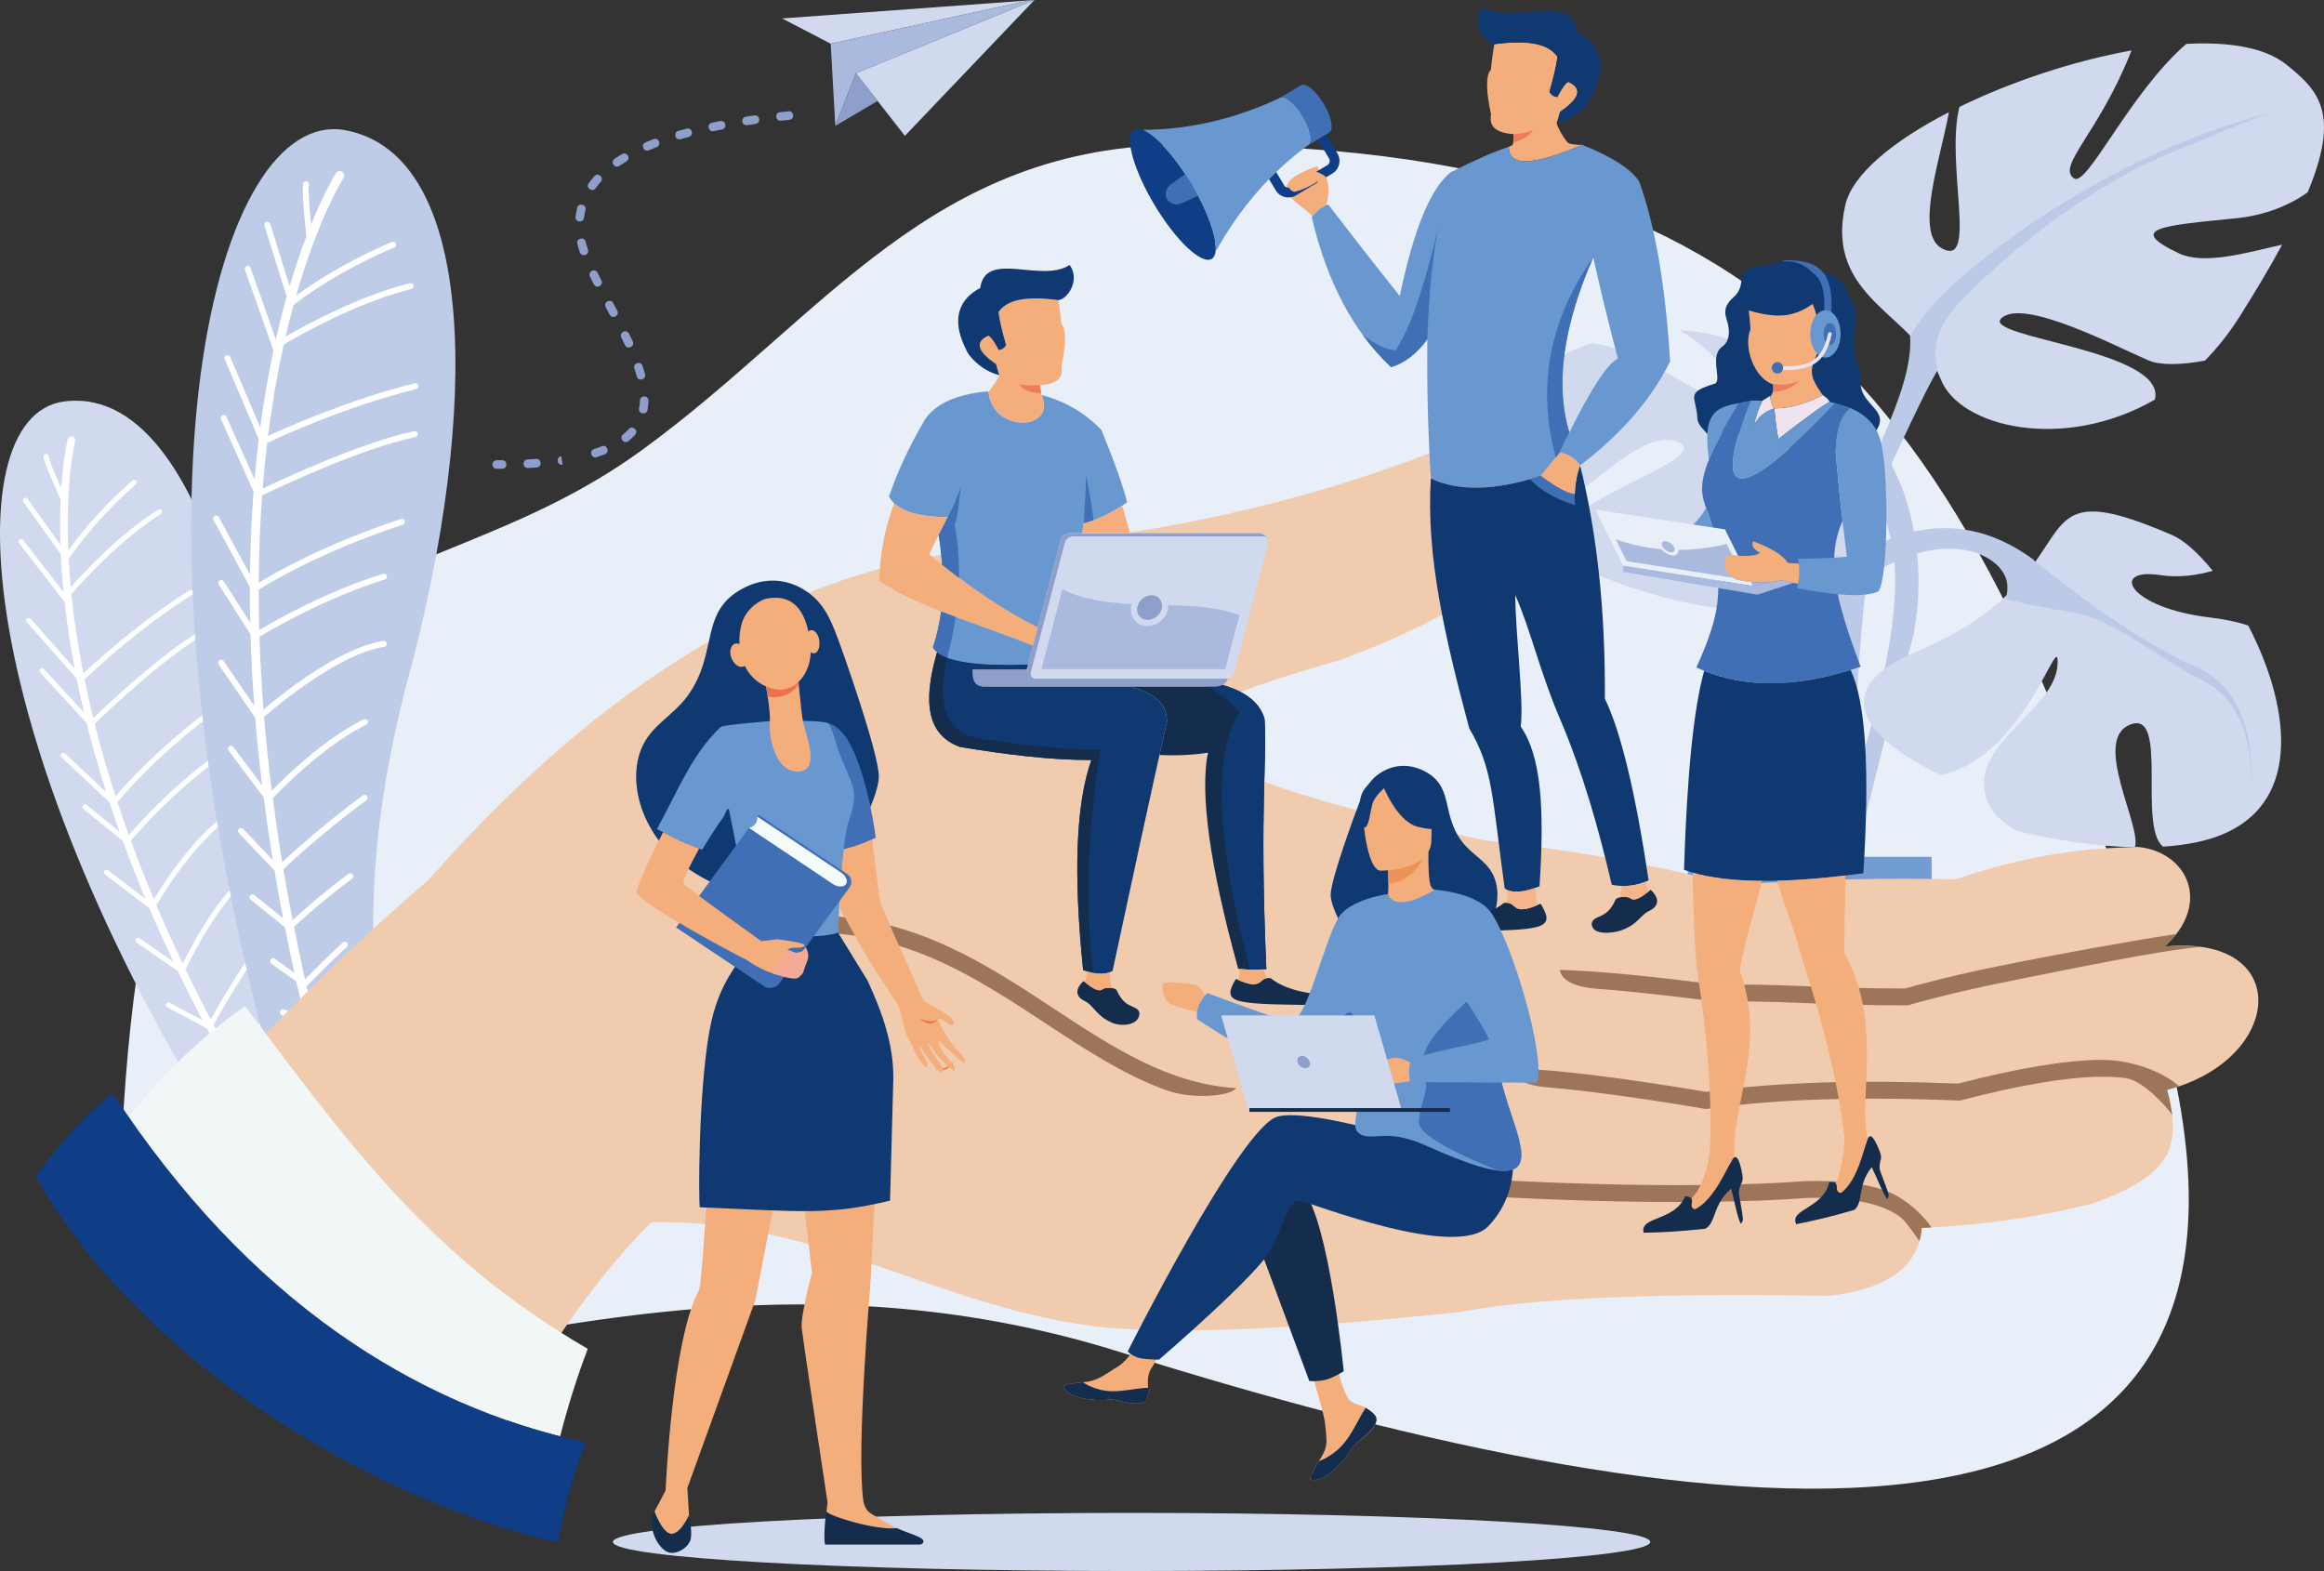 <?xml version="1.0" encoding="UTF-8"?><svg id="a" xmlns="http://www.w3.org/2000/svg" viewBox="0 0 2252.35 1522.62"><rect x="0" y="0" width="2252.35" height="1522.62" fill="#333333" stroke="none"/><path d="M1146.84,140.28c-244.07,0-346.9,165.86-523.1,294.79-233.22,170.65-466.4,59.56-503.75,636.15-33.23,513.17,381.47,55.55,966.17,239.38,584.71,183.83,1180.22,257.85,1003.51-336.9-176.71-594.76-375.72-833.41-942.84-833.41Z" style="fill:#e9eff8; fill-rule:evenodd;"/><path d="M1818.88,264.75c55.61,50.77,31.43,101.56-9.66,195.86-41.1,94.3-48.35,442.52-48.35,442.52l33.84-4.84s-4.86-357.89,41.09-454.62c45.95-96.73,65.32-145.07,106.42-113.64,41.09,31.44-123.33-65.29-123.33-65.29Z" style="fill:#bcc9e7; fill-rule:evenodd;"/><path d="M1788.35,199c6.72-30.1,46.86-62.65,100.49-90.29-8.01,44.4-33.52,116.97-7.1,131.87,35.71,20.06,3.47-81.27,17.24-136.95,50.38-24.61,111-44.71,166.78-54.71-.11,.22-.17,.41-.22,.63-31.44,79.8-72.53,111.23-55.61,123.31,12.7,9.1,54.16-83.07,108.98-130.32,41.09-2.19,75.89,3.37,96.44,19.67,31.81,25.18,53.15,47.51,21.18,124.17-18.25,13.06-41.94,22.41-69.43,25.17-72.54,7.26-106.42,9.66-55.62,33.86,24.87,11.84,66.5-.66,100.33-8.3-10.93,20.21-24.44,43.07-40.82,69.11-10.41,16.52-21.83,30.85-34,43.26-23.38,4.48-43.76,4.52-54.54-.1-33.84-14.5-120.88-60.46-142.66-41.11-21.3,18.94,161.22,30.93,148.58,79.04-88.48,50.97-189.73,26.72-207.6-20.08-24.07-62.85-112.77-77.65-92.44-168.23Z" style="fill:#d0d9ee; fill-rule:evenodd;"/><path d="M1971.25,542.83c-96.76-72.55-195.86-4.85-246.67,72.54-50.76,77.37-14.52,251.46-14.52,251.46,0,0,19.37,0,19.37-7.24s-53.21-205.53,72.53-295.02c78.67-55.96,135.39-29.01,142.66-2.41,7.26,26.6-31.44,74.97-31.44,74.97l58.07-94.31Z" style="fill:#bcc9e7; fill-rule:evenodd;"/><path d="M1748.75,393.71c96.76,0,128.19,149.93,101.56,236.97-26.58,87.05-62.86,249.06-62.86,249.06l-24.17-24.17s91.9-227.3,70.13-328.87c-21.77-101.56-74.93-118.49-84.64-118.49s0-14.5,0-14.5Z" style="fill:#bcc9e7; fill-rule:evenodd;"/><path d="M1829.88,631.36c6.83-9.02,15.21-16.47,25.45-21.42-1.33,7.23-2.99,14.15-5.02,20.73-12.11,39.67-26.2,94.89-38.05,143.25-1.01-6.18-2.72-15.73-5.23-30.45-.64-3.48-1.07-7.26-1.44-11.26,9.5-32.22,18.46-67.33,24.29-100.86Z" style="fill:#bcc9e7; fill-rule:evenodd;"/><path d="M1856.34,632.08c183.75-77.39,86.94-183.57,248.96-113.44,11.42,4.94,25.3,17.4,39.22,34.56-14.41,4.09-31.85,7.05-51.34,4.13-48.35-7.27-31.44,31.44,48.4,41.1,15,1.82,27.22,4.34,37.36,7.89,38.05,73.02,55.18,169.08-25.29,202.48-15.86,6.6-35.44,10.36-57.27,11.77-24.82-19.73,6.09-133.92-32.23-118.16-36.71,15.15,11.58,97.88,4.96,118.73-36.29-.65-76.47-6.58-114.8-16.09-15.21-8.51-26.85-19.93-30.37-34.91-12.11-50.79,67.67-82.23,70.13-125.76,2.19-40.01-29.3,88.04-112.61,106.89-75.4-35.21-111.06-83.01-25.14-119.19Z" style="fill:#d0d9ee; fill-rule:evenodd;"/><path d="M1725.37,495.28c19.38-41.11-31.43-50.8-28.98-19.36,2.08,27.87,2.35,95.57-26.2,114.01-49.26-5.35-116.29-25.19-166.99-55.46-.64-4.08,0-8.3,2.13-12.6,21.78-43.54,162.02-79.8,118.48-94.3-34.63-11.57-95.42,56.64-144.36,90.99-29.41-22.31-49.1-48.9-49.1-78.56,0-40.19,48.84-85.66,111.97-107.4,28.39,2.88,54.81,18.4,96.01,41.76,60.9,34.51,46.8-21.29-10.78-54.39,49.74,2.56,99.26,23.8,135.82,74.53,0,0-3.46,21.69,19.48,55.23,62.6,91.5-9.66,144.92-96.01,141.45,4.91-24.11,25.19-67.53,38.53-95.92Z" style="fill:#d0d9ee; fill-rule:evenodd;"/><path d="M1965.43,538.72c47.28,36.55,99.79,79.27,164.27,108.27,64.52,29.03,51.6,123.61,51.6,123.61,0,0,9.66-81.68-44.07-109.63-53.75-27.93-89.18-61.27-130.01-67.7-40.88-6.46-63.45-12.9-63.45-12.9,0,0,12.91-25.8,5.39-35.47-7.53-9.67,16.28-6.18,16.28-6.18Z" style="fill:#bcc9e7; fill-rule:evenodd;"/><path d="M2198.49,109.63c-173.02,46.21-299.83,156.91-323.52,183.8-23.64,26.85-23.64,34.38-23.64,34.38l18.31,34.39,8.59-4.31s-13.98-29.01,22.58-66.62c63.03-64.89,139.72-116.09,192.39-138.65,52.68-22.57,105.3-42.98,105.3-42.98Z" style="fill:#bcc9e7; fill-rule:evenodd;"/><path d="M1720.84,1067.42h66.12c47.02,0,85.13-38.11,85.13-85.12v-151.89h-236.37v151.89c0,47.01,38.1,85.12,85.12,85.12Z" style="fill:#729dd3; fill-rule:evenodd;"/><rect x="1635.72" y="857.56" width="236.36" height="16.63" style="fill:#fff;"/><rect x="1635.72" y="887.9" width="236.36" height="9.78" style="fill:#fff;"/><path d="M325.48,1091c-25.38-48.24-61.39-140.36-69.63-284.69-13.05-228.3-82.02-432.24-193.98-417.17-109.86,14.78-88.5,350.32,187.5,764.33,32.54-22.55,57.42-43.35,76.11-62.47Z" style="fill:#d0d9ee; fill-rule:evenodd;"/><path d="M272.35,1106.41c2.28-4.93,8.97-17.67,22.65-31.82,.96-.98,.94-2.56-.06-3.51-.98-.95-2.56-.93-3.51,.06-11.99,12.37-18.87,23.87-22.18,30.31-4.41-7.09-8.72-14.15-12.94-21.14,3.85-7.76,16.32-32.75,21.7-41.77,.71-1.18,.32-2.72-.86-3.41-1.18-.71-2.72-.33-3.42,.85-4.94,8.29-15.59,29.45-20.48,39.27-7.86-13.09-15.37-26.02-22.59-38.79,4.02-7.35,16.77-30.01,33.53-53.68,.79-1.12,.54-2.68-.59-3.48-1.12-.8-2.67-.54-3.48,.58-15.19,21.46-27.14,42.14-32.35,51.5-7.24-12.86-14.15-25.56-20.77-38.08,5.52-10.09,23.78-42.69,47.86-76.67,.8-1.14,.54-2.69-.59-3.48-1.12-.8-2.68-.54-3.48,.58-22.29,31.45-39.61,61.68-46.57,74.27-8.62-16.44-16.72-32.56-24.33-48.37,5.12-10.88,27.1-55.58,55.09-83.13,.98-.96,1.01-2.54,.04-3.53-.96-.98-2.54-1-3.53-.04-26.07,25.67-46.97,65.76-54.37,80.97-9.25-19.4-17.75-38.29-25.58-56.7,8.43-14.08,43.46-70.15,77.12-87.33,1.21-.63,1.7-2.12,1.06-3.37-.63-1.21-2.12-1.69-3.34-1.07-32.66,16.67-66.1,67.93-77.22,86.07-8.18-19.5-15.62-38.43-22.34-56.77,7.96-9.33,41.95-48,84.7-78.69,1.13-.8,1.38-2.35,.59-3.48-.8-1.11-2.35-1.38-3.47-.57-40.51,29.08-73.2,65.18-83.78,77.39-3.91-10.84-7.58-21.46-11.02-31.88,7.39-9.06,39.88-47.05,97.47-89.69,1.12-.82,1.34-2.38,.52-3.48-.81-1.12-2.37-1.34-3.48-.53-53.75,39.79-85.89,75.69-96.33,88.09-7.99-24.66-14.72-48.14-20.31-70.36,10.96-10.6,66.97-64,106.59-86.77,1.18-.68,1.6-2.2,.91-3.39-.67-1.19-2.21-1.6-3.39-.92-38.06,21.87-90.69,71.3-105.47,85.49-3.17-12.92-5.98-25.42-8.43-37.47,9.48-9.03,53.56-50.08,104.24-82.04,1.16-.73,1.52-2.27,.78-3.43-.74-1.16-2.28-1.52-3.44-.78-47.75,30.12-89.66,68.21-102.74,80.48-5.54-28.11-9.24-53.78-11.59-76.9,8.25-9.51,46.22-52.11,86.88-77.74,1.16-.73,1.51-2.26,.78-3.43-.74-1.17-2.26-1.52-3.44-.79-37.37,23.57-72.42,61.14-84.88,75.15-.87-9.51-1.52-18.55-1.98-27.15,5.49-8.3,26.78-38.7,65.03-72.38,1.03-.91,1.15-2.49,.24-3.52-.91-1.04-2.49-1.14-3.53-.23-32.65,28.75-53.17,55.25-62.13,67.9-2.81-68.86,6.63-105.77,6.7-106.09,.49-2-.75-4.02-2.76-4.5-2-.49-4.02,.75-4.5,2.76-.06,.21-4.21,16.44-6.26,47.34-5.06-11.41-11.92-27.42-12.15-30.83-.09-1.37-1.27-2.41-2.65-2.32-1.37,.09-2.4,1.28-2.32,2.65,.35,5.27,12.34,32.12,16.52,41.36-.56,12.67-.73,27.32-.2,43.94l-31.89-44.5c-.8-1.12-2.36-1.38-3.47-.57-1.12,.8-1.38,2.35-.58,3.47l36.29,50.64c.54,11.48,1.4,23.82,2.7,36.96l-39.03-50.4c-.84-1.1-2.4-1.3-3.49-.46-1.09,.84-1.28,2.41-.45,3.5l43.96,56.77c2.2,19.83,5.33,41.38,9.76,64.67l-42.55-48.26c-.91-1.03-2.49-1.14-3.52-.22-1.03,.91-1.13,2.47-.22,3.52l48.21,54.68c2.15,10.68,4.55,21.7,7.26,33.07l-38.9-42.39c-.94-1.02-2.51-1.08-3.52-.17-1.02,.94-1.1,2.52-.17,3.53l45.02,49.07c5.27,21.2,11.56,43.54,19,66.95l-40.01-37.55c-1-.94-2.58-.88-3.52,.12-.94,1-.89,2.58,.11,3.52l46.55,43.69c3.06,9.34,6.33,18.87,9.76,28.53l-31.93-26.03c-1.07-.86-2.63-.71-3.51,.36-.86,1.07-.7,2.63,.36,3.5l38.34,31.23c6.58,18.09,13.86,36.74,21.85,55.93l-36.3-27.68c-1.08-.84-2.65-.63-3.48,.46-.84,1.1-.62,2.66,.48,3.49l43.14,32.92c7.18,16.9,14.97,34.23,23.34,51.95l-33.08-22.99c-1.13-.79-2.68-.52-3.48,.61-.78,1.14-.5,2.7,.62,3.48l40.27,27.96c7.46,15.56,15.4,31.4,23.83,47.56l-31.83-16.97c-1.21-.65-2.72-.19-3.38,1.02-.65,1.2-.2,2.72,1.02,3.37l38.29,20.41c6.19,11.74,12.68,23.63,19.41,35.68l-29.03-10.85c-1.29-.47-2.72,.17-3.2,1.46-.49,1.29,.17,2.72,1.46,3.2l34.57,12.92c6.3,11.12,12.81,22.38,19.56,33.77l-19.29-6.03c-1.31-.41-2.72,.32-3.12,1.64-.4,1.31,.33,2.7,1.64,3.12l24.59,7.68c5.12,8.53,10.38,17.13,15.75,25.79l-18.27-.27c-1.38-.02-2.51,1.08-2.52,2.45-.02,1.38,1.08,2.51,2.44,2.53l21.48,.31c4.42,7.09,8.93,14.21,13.55,21.39,2-1.55,3.98-3.09,5.91-4.63-4.4-6.86-8.71-13.69-12.96-20.47Z" style="fill:#fff; fill-rule:evenodd;"/><path d="M369.19,992.72c-10.33-62.2-16.39-176.43,27.03-337.9,68.67-255.41,67.08-504.41-61.33-528.57-126.01-23.7-224.52,352.49-71.98,907.4,43.93-12.94,78.81-26.73,106.28-40.92Z" style="fill:#bfcce8; fill-rule:evenodd;"/><path d="M305.25,990.32c4.3-4.58,16.28-16.14,36.44-26.69,1.4-.73,1.96-2.47,1.21-3.88-.73-1.4-2.47-1.95-3.88-1.22-17.66,9.23-29.4,19.36-35.37,25.22-2.26-9.38-4.43-18.7-6.53-27.91,7.05-7.12,29.83-30.03,39.01-37.98,1.21-1.04,1.33-2.87,.29-4.07-1.04-1.21-2.86-1.34-4.06-.3-8.44,7.3-27.81,26.67-36.76,35.67-3.86-17.23-7.42-34.16-10.7-50.8,7.09-6.62,29.32-26.86,56.33-46.76,1.28-.94,1.56-2.74,.61-4.03-.94-1.29-2.74-1.56-4.03-.63-24.49,18.04-45.12,36.41-54.24,44.79-3.27-16.76-6.24-33.21-8.96-49.36,9.72-9.07,41.63-38.23,80.43-66.78,1.28-.96,1.56-2.76,.61-4.04-.94-1.28-2.75-1.56-4.03-.63-35.91,26.44-65.91,53.33-78.14,64.62-3.49-21.19-6.51-41.83-9.13-61.96,9.58-10.08,49.96-51.17,90.7-71.24,1.43-.7,2.02-2.43,1.32-3.86-.7-1.43-2.42-2.02-3.86-1.32-37.96,18.71-75.47,55.13-89.13,69.14-3.11-24.66-5.57-48.49-7.47-71.55,14.36-12.4,73.22-61.22,116.42-67.86,1.57-.25,2.64-1.72,2.39-3.3-.25-1.56-1.72-2.64-3.29-2.39-41.92,6.44-97.28,50.56-116.07,66.44-1.9-24.39-3.18-47.87-3.9-70.45,12.13-7.36,63.51-37.46,121.61-55.62,1.52-.47,2.37-2.09,1.9-3.6-.47-1.52-2.09-2.37-3.6-1.89-55.06,17.2-104.08,44.96-120.13,54.51-.35-13.32-.52-26.32-.51-39.01,11.41-7.25,60.9-37.16,139.63-63.04,1.52-.5,2.33-2.14,1.84-3.64-.5-1.52-2.12-2.33-3.64-1.84-73.47,24.15-121.82,51.88-137.79,61.71,.19-29.99,1.34-58.22,3.27-84.64,15.89-7.65,96.8-45.93,148.57-56.53,1.55-.31,2.56-1.84,2.23-3.39-.31-1.56-1.84-2.56-3.38-2.25-49.73,10.18-125.49,45.32-146.89,55.53,1.21-15.34,2.68-30.09,4.36-44.21,13.69-6.47,77.02-35.51,144.28-52.19,1.54-.38,2.49-1.94,2.11-3.48-.39-1.54-1.95-2.49-3.49-2.1-63.38,15.72-123.24,42.3-142.07,51.02,4.14-32.88,9.41-62.41,15.23-88.64,12.52-7.45,69.7-40.42,123.65-53.78,1.54-.38,2.49-1.94,2.11-3.48-.38-1.54-1.93-2.49-3.48-2.12-49.6,12.3-101.75,40.81-120.52,51.66,2.49-10.76,5.07-20.92,7.7-30.54,9.04-7.12,43.47-32.76,97.71-55.83,1.47-.62,2.16-2.31,1.54-3.78-.61-1.47-2.31-2.15-3.78-1.54-46.3,19.7-78.46,41.34-92.9,51.97,21.94-76.63,45.73-113.73,45.92-114.05,1.26-2.02,.64-4.69-1.4-5.94-2.02-1.27-4.69-.65-5.94,1.39-.14,.2-10.6,16.52-24.08,49.69-1.42-14.36-3.12-34.43-2.14-38.26,.4-1.53-.52-3.11-2.07-3.51-1.54-.4-3.1,.52-3.51,2.06-1.54,5.91,1.87,39.75,3.11,51.41-5.22,13.71-10.74,29.73-16.2,48.17l-18.85-60.45c-.47-1.52-2.09-2.36-3.6-1.89-1.52,.48-2.37,2.08-1.9,3.6l21.44,68.79c-3.59,12.8-7.12,26.67-10.47,41.56l-24.54-69.53c-.52-1.5-2.16-2.29-3.65-1.77-1.51,.54-2.3,2.19-1.78,3.68l27.64,78.32c-4.8,22.57-9.19,47.37-12.79,74.55l-29.17-68.45c-.63-1.46-2.32-2.15-3.79-1.52-1.46,.62-2.14,2.3-1.53,3.78l33.06,77.56c-1.52,12.52-2.89,25.48-4.06,38.96l-27.3-60.69c-.65-1.46-2.36-2.1-3.81-1.47-1.45,.66-2.12,2.37-1.46,3.82l31.59,70.25c-1.91,25.19-3.13,52.01-3.47,80.41l-30.28-55.76c-.76-1.4-2.51-1.91-3.91-1.16-1.4,.76-1.91,2.51-1.16,3.91l35.23,64.9c-.03,11.37,.08,23.01,.35,34.87l-25.6-40.19c-.87-1.34-2.64-1.74-3.99-.88-1.33,.85-1.72,2.63-.88,3.97l30.74,48.24c.65,22.25,1.86,45.38,3.66,69.35l-29.79-43.59c-.89-1.31-2.69-1.65-3.99-.75-1.32,.91-1.65,2.7-.75,4.01l35.4,51.83c1.75,21.16,3.99,43.02,6.74,65.52l-27.97-37.27c-.96-1.28-2.77-1.54-4.04-.59-1.28,.96-1.53,2.77-.59,4.04l34.05,45.34c2.55,19.79,5.51,40.08,8.88,60.88l-28.79-30.21c-1.1-1.14-2.92-1.19-4.08-.1-1.14,1.09-1.2,2.93-.1,4.08l34.63,36.33c2.53,15.14,5.33,30.55,8.34,46.23l-27.94-22.47c-1.24-.99-3.05-.8-4.04,.44-1,1.24-.8,3.05,.44,4.05l33.26,26.76c2.88,14.5,5.92,29.23,9.2,44.19l-18.99-13.62c-1.3-.93-3.1-.63-4.02,.66-.93,1.3-.63,3.09,.66,4.02l24.21,17.38c2.52,11.22,5.17,22.58,7.92,34.05l-19.96-6.94c-1.5-.52-3.14,.28-3.66,1.77-.52,1.5,.27,3.14,1.77,3.67l23.46,8.15c2.28,9.38,4.64,18.85,7.1,28.41,2.76-.98,5.5-1.95,8.17-2.94-2.34-9.13-4.59-18.19-6.79-27.18Z" style="fill:#fff; fill-rule:evenodd;"/><path d="M466.57,1423.38c-150.11-44.41-276.29-121.18-378.54-230.31,110.82-135.02,220.07-248.61,327.74-340.77,182.78-207.83,375.96-315.64,579.52-323.41,179-17.59,340.34-61,484.02-130.23,69.46,89.92,9.41,170.23-180.15,240.93-81.26,22.94-132.99,42.84-155.2,59.68-2.47,34.49,95.56,72.84,294.1,115.04,89.55,10.02,169.5,24.49,239.84,43.4,76.66-5.32,149-7.13,217.05-5.43,77.25-26.12,129.71-30.1,176.9-31.47,47.57,4.41,72.53,54.51,26.04,96.58,125.13-12.46,116.17,109.27,2.43,138.91,14.41,54.93,4.99,82.42-72.18,110.15-59.16,14.89-118.61,21.67-165.63,23.6-2.87,37.35-32.9,59.33-90.1,65.92-167.28-2.97-286.21,2.18-356.78,15.46-154.69,16.63-269.37,21.69-344.03,15.19-158.54-16.42-275.56-105.77-440.62-102.02-56.92,57.31-111.74,136.89-164.43,238.75Z" style="fill:#f0cbae; fill-rule:evenodd;"/><path d="M569.65,1307.26c-10.19,26.67-19.12,54.95-26.81,84.84-150.71-38.69-296.79-134.51-417.87-309.33,34.28-43.52,71.81-79.38,112.59-107.6,99.65,132.64,178.8,243.11,332.09,332.09Z" style="fill:#f1f7f6; fill-rule:evenodd;"/><path d="M540.88,1494.99c4.24-24.48,11.99-60.42,27.17-96.95-166.07-35.59-327.94-138.67-458.56-338.23-25.82,19.86-50.78,46.63-74.89,80.31,110.04,195.03,350.79,321.28,506.27,354.87Z" style="fill:#0f3d86; fill-rule:evenodd;"/><path d="M1860.27,1203.02c-5.42-8.15-14.48-20.72-19.29-24.12-5.75-4.06-12.65-7.43-20.7-10.12-17.58-5.87-40.42-8.46-68.53-7.78-59.85,4.52-135.26,4.78-207.91,2.79-69.48-1.91-136.43-5.91-184.76-10.22-29.14-2.6-37.74-10.05-41.01-20.77,44.61,5.79,133.04,12.09,226.22,14.65,71.95,1.98,146.73,1.72,206.25-2.76h.41c30.22-.78,55.07,2.09,74.53,8.59,18.87,6.3,36.85,22.25,46.53,36.36-3.21,.17-6.37,.32-9.47,.45-.35,4.55-1.1,8.86-2.26,12.95h0Zm249.01-297.79c-3.17,4.11-6.94,8.18-11.37,12.18,13.24-1.31,24.96-1.12,35.23,.3-42.85,3.6-132.4,22.75-174.01,30.86-41.39,8.07-77.79,16.56-109.17,25.49l-.99,.28h-1.22c-37.47,.19-70.18-1.09-98.37-2.19-32.35-1.26-58.7-2.29-78.97-.58l-.76,.06-.97-.12c-34.93-4.62-65.56-8.18-91.86-10.71-10.08-.97-19.52-1.78-28.32-2.44-28.75-2.16-35.3-11.24-37.01-18.33,18.01,.44,40.3,1.94,66.87,4.48,3.03,.29,6.12,.6,9.27,.92,24.09,2.44,51.5,5.68,82.21,9.73,20.77-1.68,47.46-.63,80.13,.64,27.85,1.09,60.11,2.35,96.51,2.21,31.49-8.92,68.03-17.43,109.59-25.53,38.39-7.48,102.67-19.65,153.23-27.25h0Zm2.72,147.59c-3.76,1.27-7.63,2.45-11.66,3.5,2.3,8.77,3.99,16.84,4.9,24.31-5.51-8.25-28.21-33.32-44.72-35.67-7.23-1.03-15.51-1.49-24.85-1.4-32.9,.34-77.87,7.94-134.9,22.78l-1.17,.31-1.2-.05c-45.88-1.84-89.15-2.35-129.81-1.15-40.49,1.21-78.48,4.14-113.98,9.2l-1.28,.18-1.25-.21c-32.19-5.52-71.88-11.67-108.8-16.21-15.77-1.94-30.95-3.58-44.75-4.72-27.08-2.26-31.23-12.11-30.49-18.1,20.9,.43,48.26,2.98,77.22,6.54,36.52,4.48,75.99,10.6,108.33,16.12,35.58-5.02,73.78-7.93,114.56-9.15,40.74-1.21,83.98-.71,129.71,1.1,57.72-14.96,103.63-22.63,137.7-22.99,30.67-.32,60.92,11.8,76.46,25.61Z" style="fill:#9d7558; fill-rule:evenodd;"/><path d="M799.7,887.6c90.31,3.5,157.44,47.68,221.92,90.12,56.5,37.18,110.89,72.98,176.49,76.87-6.4,8.48-44.07,10.75-68.06,1.98-41.24-15.08-78.85-39.84-117.41-65.2-78.78-51.85-161.68-106.4-286.59-81.21,11.37-12.37,47.41-23.57,73.64-22.55Z" style="fill:#9d7558; fill-rule:evenodd;"/><path d="M1262.59,973.94c-29.8-.47-52.08-.83-62.37-4.08-11.1-3.5-8.81-10.28-2.43-21.11,28.09,12.92,20.61-2.65,33.75-.68,9.23,7.43,22.9,12.42,41.01,14.94,7.66,5.65,4.55,10.68-9.96,10.93Z" style="fill:#142d4d; fill-rule:evenodd;"/><path d="M1224.31,519.85h-184.15c-3.63,0-7.37,2.97-8.33,6.6l-32.76,124.76c-.96,3.63,1.23,6.6,4.86,6.6h184.15c3.63,0,7.37-2.97,8.33-6.6l32.76-124.76c.95-3.63-1.24-6.6-4.87-6.6Z" style="fill:#d0d9ee; fill-rule:evenodd;"/><path d="M1027.91,523.45l-22.25,84.7c-26.72-13.04-58.89-33.95-92.64-60.78-.91-12.07-2.03-21.71-3.37-28.89,2.7-5.37,5.67-11.11,8.9-17.22-31.15-.2-50.14-6.89-56.99-20.09,8.34-24.38,19.98-49.28,34.94-74.68,10.47-15.48,30.96-24.57,61.48-27.29,3.57,40.93,66.35,38.84,51.58,3.6,22.78,6.11,42.08,17.41,57.89,33.89,13.61,33.52,21.9,56.92,24.89,70.18-14.77,10.35-28.77,17.04-41.99,20.1-.6,2.9-1.08,6.2-1.42,9.89h-12.72c-3.62,0-7.37,2.97-8.32,6.6Z" style="fill:#6998d0; fill-rule:evenodd;"/><path d="M1005.66,608.15l22.25-84.7c.95-3.63,4.69-6.6,8.32-6.6h184.15c3.63,0,10.1,4.69,9.01,8.28,.17-3-1.89-5.28-5.08-5.28h-184.15c-3.63,0-7.37,2.97-8.32,6.6l-32.76,124.76c-.57,2.18-.02,4.12,1.3,5.32-3.02-1.96-5.92-5.75-5.24-8.32l10.52-40.07Z" style="fill:#8d9fca; fill-rule:evenodd;"/><path d="M1003.94,657.81h184.15c.68,0,1.35-.1,2.02-.29-3.67,9.5-13.63,8.09-17.51,8.06h-218.33c-11.84-.5-11.53-8.79-11.68-16.79h52.45c-.17,2.54,2.53,5.93,5.34,7.75,.89,.8,2.11,1.28,3.56,1.28Z" style="fill:#8d9fca; fill-rule:evenodd;"/><path d="M1029.72,571.15c19.74,9.98,43.09,13.05,67.1,14.28-.27,.87-.47,1.75-.62,2.65-1.6,10.12,5.53,18.73,15.84,18.73,9.71,0,18.51-7.69,20.03-17.25,.17-1.03,.24-2.06,.22-3.06,24.93,.67,49.01,2.04,68.93,9.83l-13.69,52.16h-178.11l20.31-77.35Z" style="fill:#aab9de; fill-rule:evenodd;"/><path d="M1116.02,576.88c-6.6,0-12.8,5.35-13.85,11.95-1.04,6.61,3.46,11.95,10.06,11.95s12.8-5.35,13.85-11.95c1.05-6.6-3.46-11.95-10.06-11.95Z" style="fill:#8d9fca; fill-rule:evenodd;"/><path d="M904.15,627.41c3.67-11.2,6.31-22.82,7.93-34.86,24.8,9.6,53.16,18.86,89.01,33.03l-4.84,18.44c-54.18,1.77-84.88-3.77-92.09-16.61Z" style="fill:#6998d0; fill-rule:evenodd;"/><path d="M1001.08,625.58c-35.85-14.17-64.21-23.43-89.01-33.03-21.86-8.46-40.95-17.19-59.96-29.77,.79-24.28,4.4-47.78,14.45-75.01,9.23,8.83,26.56,13.32,51.99,13.48-7.36,13.92-13.36,25.91-17.99,36,38.25,31.71,75.12,56.27,105.1,70.9l-4.58,17.44Z" style="fill:#f4ae7c; fill-rule:evenodd;"/><path d="M1087.58,490.09c2.77,9.65,5.32,18.57,7.68,26.76h-46.32c.34-3.69,.82-6.99,1.42-9.89,11.79-2.72,24.19-8.34,37.22-16.86Z" style="fill:#f4ae7c; fill-rule:evenodd;"/><path d="M1200.02,938.94c-27.39-99.33-37.19-169.12-29.39-209.34-15.57,2.22-31.2,2.92-46.9,2.09,2.39-10.75,4.78-21.53,7.23-32.43-.28-14.81-7.85-25.8-34.68-33.69h76.32c2.59,.03,7.89,.66,12.21-1.75,24.59,7.02,36.6,18.62,40.7,32.78,3,38.97-5.1,83.36,1.8,242.62-8.6,.89-17.7,.8-27.3-.29Z" style="fill:#142d4d; fill-rule:evenodd;"/><path d="M1171.41,665.57h1.19c2.59,.03,7.89,.66,12.21-1.75,24.59,7.02,36.6,18.62,40.7,32.78,3,38.97-5.1,83.36,1.8,242.62-5.13,.53-10.45,.71-15.93,.54-14.15-55.37-47.81-191.17-9.89-249.7-8.9-9.43-18.93-17.6-30.09-24.5Z" style="fill:#0f3970; fill-rule:evenodd;"/><path d="M958.04,379.61c4.87-6.21,9.17-11.98,10.44-16.07-.98-2.81-2.02-6.35-3.09-10.62-18.28-12.41-20.77-21.6-7.49-27.56,2.67,1.5,6,6.12,9.96,13.87,3.17-.12,5.57-1.75,7.21-4.86-3.77-13.06-6.23-23.68-7.37-31.84,9.01-13.39,30.07-15.3,57.96-11.68,1.28,7.42,2.35,15.29,3.18,23.59,4.94,4.54,4.29,21.38-.24,40.79,2.27,11.03-4.55,17.07-20.44,18.07-.23,3.92,1.31,8.91,1.42,9.5h0s.02,.08,.05,.13c14.5,34.98-47.63,37.13-51.59-3.3Z" style="fill:#f4ae7c; fill-rule:evenodd;"/><path d="M1025.66,290.84c-27.89-3.62-48.96-1.7-57.96,11.68,1.14,8.16,3.6,18.78,7.37,31.84-1.63,3.11-4.04,4.73-7.21,4.86-3.97-7.74-7.29-12.37-9.96-13.87-13.28,5.96-10.78,15.14,7.49,27.56,1.08,4.27,2.11,7.81,3.09,10.62-16.44-3.69-30.2-18.39-32.14-24.75-19.18-37.8,2.21-53.77,13.66-59.6,5.06-37.43,59.42-4.34,86.66-22.39,10.82,14.96-2.56,33.71-11,34.05Z" style="fill:#0f3970; fill-rule:evenodd;"/><path d="M987.49,372.8c7.69,.63,14.58,.79,20.66,.49-.15,2.7,.52,5.9,1,7.83-9.85-.26-17.07-3.02-21.66-8.32Z" style="fill:#ed7d5b; fill-rule:evenodd;"/><path d="M930.55,723.97c-32.13-11.54-36.5-43.54-22.37-91.89,11.61,9.5,40.97,13.48,88.06,11.95l-1.1,4.19c-.05,.18-.08,.37-.09,.57h-52.45c.15,8-.15,16.3,11.68,16.79h142.01c26.83,7.89,34.4,18.88,34.68,33.69-17,75.94-32.11,145.57-52.7,241.78-6.94,3.89-16.44,3.59-28.5-.9-9.66-93.3-7.01-161.16,7.95-203.56-39.73,.15-82.12-5.26-127.16-12.61Z" style="fill:#0f3970; fill-rule:evenodd;"/><path d="M930.55,723.97c-32.13-11.54-36.5-43.54-22.37-91.89,2.47,2.02,5.74,3.79,9.82,5.31-11.71,49.69,1.02,76.91,38.77,79.52,44.05,6.54,80.57,9.68,109.56,9.43-12.77,82.83-14.96,155.06-6.57,216.68-3.11-.6-6.44-1.56-10-2.88-9.66-93.3-7.01-161.16,7.95-203.56-39.73,.15-82.12-5.26-127.16-12.62Z" style="fill:#142d4d; fill-rule:evenodd;"/><path d="M1224.44,939.49c.8,3,2.09,5.82,3.9,8.45-8.6,.81-5.29,11.88-28.5,1.72,.99-2.93,1.54-6.45,1.66-10.57,8,.83,15.64,.96,22.95,.4Z" style="fill:#f4ae7c; fill-rule:evenodd;"/><path d="M1078.18,991.38c-15.82-6.52-18.2-17.16-26.89-21.21-8.76-4.09-9.77-11.38-1.21-19.29,6.33,5.05,14.18,11.26,18.34,7.97,2.77-2.2,12.19-2.05,14.06,1.15,8.2,19.06,19.61,13.02,21.86,21.7,.26,11.56-16.21,13.79-26.16,9.68Z" style="fill:#142d4d; fill-rule:evenodd;"/><path d="M1075.49,942.32c-.14,5.07,.56,10.16,2.08,15.26-3.39-.53-7.47-.06-9.14,1.26-3.85,3.05-10.88-2.06-16.92-6.85,.98-2.74,1.64-6.26,1.98-10.57,8.84,2.76,16.17,3.07,22,.89Z" style="fill:#f4ae7c; fill-rule:evenodd;"/><path d="M918.55,501.25c4.09-7.4,8.41-17.35,12.98-29.85-2.45,14.56-2.33,25.05-6.28,37.02,3.2,16.93,4.52,34.2,4.19,51.63-5.42-4.06-10.9-8.3-16.42-12.69-.91-12.07-2.03-21.71-3.37-28.89,2.7-5.37,5.67-11.11,8.9-17.22h0Zm141.34,2.93c-3.21,1.13-6.39,2.05-9.52,2.78,1.19-18.54,1.96-33.85,2.33-45.95,3.57,17.87,5.96,32.26,7.19,43.17h0Zm-155.74,123.24c3.67-11.2,6.31-22.82,7.92-34.86,4.59,1.78,9.31,3.55,14.17,5.33-1.95,13.18-4.73,26.37-8.27,39.49-6.93-2.6-11.54-5.91-13.82-9.96Z" style="fill:#406fb5; fill-rule:evenodd;"/><path d="M1096.7,1466.28c277.64,0,502.71,12.62,502.71,28.17s-225.07,28.17-502.71,28.17-502.7-12.61-502.7-28.17,225.07-28.17,502.7-28.17Z" style="fill:#d0d9ee; fill-rule:evenodd;"/><path d="M811.82,618.35c-6.97-18.34-14.06-36.69-35.36-48.4-17.22-9.44-36.12-9.32-52.9-1.45-47.5,22.3-26.16,62.91-57,105.7-13.2,18.25-32.94,27.6-42.82,46.78-17.91,34.59-2.33,90.92,45.65,122.62,117.5,77.67,182.01-60.88,182.35-90.74,.27-22.2-35.42-122.71-39.91-134.52Z" style="fill:#0f3970; fill-rule:evenodd;"/><path d="M924.63,1029.02c-5.28,5.15-11.37,7.6-18.74,6.65,7.2,4.43,16.35-.08,18.74-6.65Z" style="fill:#ef8857; fill-rule:evenodd;"/><path d="M930.79,1020.94s-4.06-4.11-5.29-5.62c-1.43-1.74-5.33-7.21-5.33-7.21,0,0-12.62-19.72-11-20.43,1.62-.8,5.79,1.5,7.02,2.45,1.24,.96,2.77,1.98,3.99,2.93,1.24,.95,3.03,.87,4.41-.4,1.35-1.34-2.67-6.26-4.41-7.6-5.45-4.43-22.51-13.46-24.26-14.49-2.09-1.19-17.28-39.12-23.59-51.72h0c-9.68-20.91-18.52-42.85-19.52-45.07l-12.18-96.86-39.56-9.82s11.89,107.64,13.15,112.94c.61,2.53,27.02,49.42,27.04,49.42,14.57,22.34,27.46,41.97,29.82,45.78,0,0,3.77,13.3,5.66,21.86,1.88,8.55,7.27,15.68,8.2,18.06,.12,.31,2.84,8.55,9.85,16.71,6.05,7.13,3.76-2.22,3.76-2.22,0,0-8.69-15.12-7.3-15.52,1.07-.31,5.29,8.16,11.88,16.07,1.71,1.98,3.39,4.04,4.96,5.87,4.1,4.75,8.4,3.8,4.96-1.9-1.21-1.98-3.33-5.31-5.16-7.44-2.01-2.3-3.04-4.99-4.43-7.21-2.69-4.35-4.73-7.44-4.48-7.52,.34,0,.44-1.19,2.29,.95,2.27,2.54,5.79,8.87,9.38,12.35,2.06,1.98,6.09,6.42,6.09,6.42,0,0,7.32,6.33,7.82,6.02,2.64-1.59-1.21-7.6-4.38-9.9-1.18-2.46-5.56-6.97-5.56-6.97,0,0-6.66-11.01-5.03-11.88,1.33-.8,22.69,22.49,25.23,20.75,2.07-1.51-4.02-8.8-4.02-8.8Z" style="fill:#f4ae7c; fill-rule:evenodd;"/><path d="M891.2,986.64s11.62,6.34,17.78,1.11c0,0-2.28,4.2-7.39,4.28-5.1,0-10.38-5.39-10.38-5.39Z" style="fill:#ec724c; fill-rule:evenodd;"/><path d="M763.85,1034.41l23.06,199.03s-11.26,42.06-9.9,54.09c1.35,11.88,25.05,168.77,25.05,168.77l-1.08,8.64-.58,25.5,88.58,.63s-18.66-8.07-44.8-24.08c-1.91-1.11-6.35-4.91-7.44-12.43-7-48.31,6.82-209.56,6.82-209.56l10.86-209.96-90.58-.63Z" style="fill:#f4ae7c; fill-rule:evenodd;"/><path d="M694.05,1071.07c-4.96,1.19-12.6,172.02-16.72,179.63-26.09,47.99-32.27,193.88-32.27,193.88l-10.76,20.43,2.46,19.64s19.47,10.85,33.13,3.56l-2.12-19.72-1.61-26.37,65.8-181.76,36-185.4-73.9-3.88Z" style="fill:#f4ae7c; fill-rule:evenodd;"/><path d="M862.62,1163.65l3.15-117.85c.53-33.34-10.95-65.26-25.05-95.59l-29.86-48.55c-9.61,2.93-14.91-24.55-25.03-23.45-7.62,.8-12.86,2.54-19.92,2.93-13.33,.8-21.43,25.98-35.72,24.4-.07,.79-2.84,7.21-3.05,7.76-6.84,17.82-30.38,33.66-39.69,86.49-10.59,60.03-10.54,163.23-9.2,170.28,101.04,4.28,125.11,7.68,184.37-6.42Z" style="fill:#0f3970; fill-rule:evenodd;"/><path d="M799.97,1497h91.46c3.37-.31,4.2-3.01,3.02-4.67-2.41-3.32-13.08-5.86-25.07-11.25-21.03,2.14-65.07-11.48-68.39-16.15-1.91,9.42-2.87,31.68-1.01,32.07Z" style="fill:#142d4d; fill-rule:evenodd;"/><path d="M634.34,1464.93s8.13,22.33,16.9,21.62c8.78-.64,16.47-18.13,16.47-18.13,0,0,3.3,14.73,1.77,22.89-1.54,8.16-14.06,16.55-22.62,12.83-8.57-3.57-20.19-22.49-12.52-39.2Z" style="fill:#142d4d; fill-rule:evenodd;"/><path d="M804.32,825.4s12.72-1.5,24.93-5.62c7.32-2.46,19.52-7.84,19.52-7.84,0,0-6.84-55.52-24.07-89.17-6.62-12.91-14.12-19.96-23.07-22.18-.7-.16,2.7,124.81,2.7,124.81Z" style="fill:#406fb5; fill-rule:evenodd;"/><path d="M826.46,762.59c-2.6-9.03-8.35-20.83-11.65-29.07-5.58-13.86-7.24-26.77-12.17-32.32-2.67-3-36.77-2.53-40.97-2.93-1.71-.24-8.55,.24-15.14,.64v-.08c-3.88,.48-42.31,3.33-47.9,5.63-27.69,25.98-41.07,60.82-61.89,99,0,0,15.59,8.55,28.01,13.94,5.41,2.29,15.78,6.1,15.78,6.1,0,0,13.1-21.86,20.54-31.44l3.45-7.21c.25-.16,1.51-1.42,1.86-.63,.55,1.35,23.92,121.34,23.92,121.34,0,0,65.2,5.86,81.88-1.82,0,0,3.06-80.31,9.2-103.83,2.27-8.71,9.24-22.81,5.09-37.3Z" style="fill:#6998d0; fill-rule:evenodd;"/><path d="M741.84,661.93s5.33,28.04,4.25,39.05c-1.06,11.08,4.07,46.72,27.06,46.8,23.02,.15,7.37-36.99,5.21-47.84-2.16-10.77-5.68-52.59-5.68-52.59l-30.84,14.57Z" style="fill:#f4ae7c; fill-rule:evenodd;"/><path d="M774.12,663.2c-.36-9.19-2.09-16.47-2.09-16.47l-30.19,15.21s1.08,5.78,2.19,13.06c13.5,2.77,24.22-3.32,30.09-11.8Z" style="fill:#ec724c; fill-rule:evenodd;"/><path d="M741.19,580.59s-12.97,4.43-20.03,17.9c-7.04,13.46-9.38,51.24,19.07,65.73,28.43,14.49,47.19-12.28,45.4-36.2-1.76-24-9.63-55.36-44.44-47.44Z" style="fill:#f4ae7c; fill-rule:evenodd;"/><path d="M794.08,621.3c.76,6.26-1.53,11.56-5.13,11.88-3.57,.32-7.07-4.43-7.82-10.69-.76-6.17,1.53-11.48,5.12-11.8,3.57-.31,7.09,4.44,7.82,10.61Z" style="fill:#f4ae7c; fill-rule:evenodd;"/><path d="M723.68,631.75c2.49,6.02,1.26,12.36-2.79,14.1-4.02,1.82-9.33-1.66-11.82-7.68-2.51-5.94-1.26-12.28,2.77-14.1,4.05-1.74,9.33,1.66,11.85,7.68Z" style="fill:#f4ae7c; fill-rule:evenodd;"/><path d="M735.24,789.68l-1.31,1.75c.58,5.46-2.49,9.66-8.05,11l-70.7,96.46,85.02,56.78c4.85,3.25,11.51,2.14,14.92-2.45l68.23-93.14c3.14-4.27,2.05-10.22-2.44-13.15l-85.68-57.26Z" style="fill:#406fb5; fill-rule:evenodd;"/><path d="M725.89,802.43h0l81.33,54.33c4.7,3.17,10.33,3.25,12.57,.24,1.12-1.5,1.17-3.56,.33-5.62-.81-1.98-2.49-4.04-4.86-5.63l-81.32-54.33h0c.51,5.38-2.59,9.58-8.05,11Z" style="fill:#f5fafb; fill-rule:evenodd;"/><path d="M642.61,806.55c5.69,3.01,14.52,7.52,22.13,10.85,3.63,1.5,9.43,3.72,12.9,4.99-8.35,15.05-16.27,30.57-15.24,33.74,.91,2.85,75.54,56.07,75.54,56.07l14.91-1.9s26.28,2.85,26.88,5.86c.63,2.86-11.09,2.14-12.65,2.54-.85,.23-2.62,.79-4.07,1.74,2.36,1.03,5.48,2.46,8.48,3.56-8.78,4.83-14.89,12.12-18.04,20.59-7.31-1.66-17.42-5.62-30.23-14.49-17.38-8.32-104.74-55.92-106.05-64.95-.76-5.38,12.55-33.27,25.42-58.61Z" style="fill:#f4ae7c; fill-rule:evenodd;"/><path d="M780.93,917.98s3.34,6.1,2.23,10.7c-1.11,4.59-2.29,5.86-3.5,9.98-1.21,4.2-1.33,5.15-5.71,8.79-4.37,3.64-25.4-4.2-25.4-4.2l14.47-22.81,8.32,3.01s5.27-.55,6.68-1.98c1.42-1.5,2.92-3.48,2.92-3.48Z" style="fill:#f3a993; fill-rule:evenodd;"/><path d="M1317.07,778.88c4.79-12.07,9.66-24.16,24.3-31.87,11.84-6.22,24.82-6.14,36.36-.96,32.64,14.68,17.97,41.42,39.17,69.6,9.07,12.02,22.64,18.18,29.43,30.81,12.3,22.77,1.6,59.85-31.37,80.73-80.76,51.14-125.09-40.09-125.32-59.74-.18-14.61,24.34-80.8,27.43-88.57Z" style="fill:#0f3970; fill-rule:evenodd;"/><polygon points="1002.54 0 829.49 70.94 877.01 131.64 1002.54 0" style="fill:#d0d9ee; fill-rule:evenodd;"/><polygon points="805.08 42.34 997.25 .39 758.02 17.87 805.08 42.34" style="fill:#d0d9ee; fill-rule:evenodd;"/><polygon points="805.08 42.34 809.57 122.01 829.49 70.94 1002.54 0 997.25 .39 805.08 42.34" style="fill:#aab9de; fill-rule:evenodd;"/><polygon points="809.57 122.01 850.54 97.83 829.49 70.94 809.57 122.01" style="fill:#8d9fca; fill-rule:evenodd;"/><path d="M765.08,116.12c5.63-.71,4.36-8.91-.87-8.25l-8.28,.89c-5.56,.7-4.38,8.92,.93,8.25l8.22-.89h0ZM481.35,446.04c-3.69,0-5.51,4.51-3,7.01,.61,.73,1.85,1.29,3,1.29l5.36-.03c5.37,0,5.49-8.29-.08-8.29l-5.28,.02h0Zm29.98-.75c-4.89,0-5.59,8.29,.47,8.29l8.35-.52c5.95-.74,4.32-8.9-.61-8.27l-8.2,.51h0Zm32.64-3.1c-5.15,.64-4.44,8.92,1.25,8.2l-1.25-8.2h0Zm31.72-6.99c-4.96,1.86-2.98,9.28,2.59,7.89,2.72-.88,5.4-1.83,8.06-2.87,5.07-2.17,2.05-9.64-3.08-7.71-2.49,.99-5.03,1.87-7.58,2.69h0Zm28.15-14.17c-4.32,3.6,1.13,9.86,5.22,6.46,2.35-1.93,4.5-3.92,6.54-6.17,3.69-4.42-2.9-9.47-6.22-5.49-1.71,1.9-3.56,3.58-5.53,5.2h0Zm15.53-25.17c-.74,5.92,7.56,6.37,8.18,1.42,.53-2.97,.85-5.83,.96-8.85,0-5.72-8.3-5.42-8.3-.2-.08,2.59-.39,5.09-.85,7.63h0Zm-2.23-31.03c1.26,5.06,9.39,3.35,8-2.19-.73-2.72-1.54-5.53-2.46-8.18-2.04-5.43-9.67-2.15-7.86,2.66,.86,2.53,1.63,5.13,2.32,7.72h0Zm-11.45-30.4c2.05,4.78,9.81,1.81,7.55-3.46-1.17-2.53-2.37-5.1-3.6-7.59-3.04-5.33-9.85-.54-7.46,3.65,1.21,2.44,2.37,4.93,3.51,7.4h0Zm-14.8-29.45c2.87,5.03,9.88,.58,7.32-3.89l-3.89-7.33c-2.87-5.03-9.89-.59-7.33,3.9,1.33,2.38,2.62,4.9,3.9,7.33h0Zm-15.47-29.49c3,5.25,9.85,.54,7.42-3.7l-3.62-7.39c-2.83-4.96-9.59-1.35-7.49,3.57l3.69,7.51h0Zm-13.47-30.98c1.86,4.97,9.28,2.99,7.89-2.58-.84-2.56-1.6-5.06-2.28-7.68-1.32-5.28-9.38-3.3-8.05,2.03,.73,2.8,1.54,5.5,2.44,8.23h0Zm-4.16-34.46c-.68,5.43,7.56,6.46,8.23,1.03,.29-2.56,.77-5.14,1.4-7.65,1.35-5.37-6.72-7.3-8.04-2.06-.71,2.87-1.26,5.75-1.6,8.67h0Zm12.76-32.5c-3.24,4.54,3.59,9.27,6.71,4.89,1.54-2.14,3.16-4.16,4.92-6.13,3.77-4.52-2.92-9.45-6.15-5.56-1.94,2.12-3.79,4.48-5.47,6.8h0Zm25.07-23.66c-4.29,3.07-.38,9.75,4.64,6.88,2.23-1.51,4.49-2.93,6.81-4.32,4.6-2.63,.66-9.94-4.24-7.14-2.45,1.46-4.85,2.97-7.21,4.57h0Zm30-15.92c-5.11,2.19-1.75,9.78,3.21,7.65,2.5-1.06,5.03-2.05,7.58-3.03,5.07-1.9,2.22-9.69-2.95-7.75-2.63,1-5.25,2.02-7.83,3.13h0Zm31.8-11.07c-4.98,1.24-3.36,9.39,2.28,7.98l7.92-2.19c5.18-1.3,3.32-9.38-2.11-8.03l-8.09,2.23h0Zm32.55-7.96c-5.73,1.44-3.21,9.35,1.66,8.13l8.09-1.6c5.29-1.33,4.04-8.85-1.55-8.16l-8.2,1.63h0Zm32.9-5.84c-5.17,.65-4.44,8.92,1.23,8.2l8.17-1.19c5.25-.66,4.45-8.92-1.15-8.23l-8.25,1.21Z" style="fill:#8d9fca; fill-rule:evenodd;"/><path d="M1277.86,163.39l-1.24-2.28c-20.32,6.98-33.53,15.56-28.81,23.87,3.37,10.43,14.36,14.6,24.19,24.59,4.52-5.38,9.01-8.97,13.48-10.74,2.88-11.45,2.79-20.57-.27-27.37l-6.63-6.73-.73-1.34Z" style="fill:#f4ae7c; fill-rule:evenodd;"/><path d="M1570.97,901.76c17.01-5.99,18.38-14.75,27.55-19.03,9.23-4.31,10.29-11.99,1.26-20.33-6.66,5.33-14.94,11.88-19.32,8.41-2.93-2.32-12.84-2.17-14.81,1.21-8.64,20.08-20.66,13.72-23.04,22.85-.27,12.18,20.55,9.64,28.36,6.88Z" style="fill:#142d4d; fill-rule:evenodd;"/><path d="M1424.9,902.38c31.39-.5,54.87-.88,65.71-4.31,11.7-3.69,9.28-10.82,2.56-22.24-29.6,13.62-21.71-2.79-35.55-.71-9.73,7.83-24.14,13.08-43.22,15.75-8.06,5.95-4.79,11.25,10.5,11.51Z" style="fill:#142d4d; fill-rule:evenodd;"/><path d="M1533.41,140.32c-5.02,.36-12.92-.6-14.33-2.38-5.33-6.77-9.03-13.84-10.4-18.29,1.04-2.97,2.13-6.7,3.27-11.23,19.32-13.13,21.96-22.83,7.92-29.13-2.83,1.59-6.33,6.47-10.54,14.66-3.34-.13-5.89-1.85-7.61-5.14,3.99-13.82,6.58-25.04,7.79-33.66-9.52-14.15-31.79-16.17-61.27-12.35-1.37,7.85-2.49,16.16-3.37,24.93-5.21,4.8-4.54,22.61,.27,43.12-2.4,11.67,4.8,18.04,21.61,19.1,.24,4.14-.15,9.21-.41,9.79-.42,.89-1.91,1.76-3.98,2.49h0c-.57,19.27,23.12,18.62,71.06-1.92Z" style="fill:#f4ae7c; fill-rule:evenodd;"/><path d="M1448.23,42.8c29.48-3.82,51.75-1.8,61.27,12.35-1.21,8.62-3.8,19.84-7.79,33.66,1.72,3.29,4.27,5,7.61,5.14,4.2-8.19,7.71-13.08,10.54-14.66,14.04,6.3,11.4,16-7.92,29.13-1.14,4.52-2.23,8.27-3.27,11.23,17.38-3.9,31.92-19.44,33.98-26.16,20.27-39.97-2.34-56.85-14.44-63-5.34-39.58-62.82-4.59-91.61-23.68-11.45,15.82,2.71,35.64,11.63,36Z" style="fill:#0f3970; fill-rule:evenodd;"/><path d="M1271.3,210.43c14.59,62.47,40.22,110.95,76.89,145.45,13.21-4.02,24.94-13.04,35.17-27.1-.54,45.19,.58,90.17,3.38,134.93,26.76,12.69,62.29,11.87,106.6-2.46l17.97-22.13c4.62-.89,15.1,4.2,20.12,11.98,42.08-32.11,70.45-66.62,87.19-100.91-4.53-73.65-14.52-131.77-30.02-174.34-7.83-12.05-26.22-23.88-55.18-35.52-47.94,20.54-71.63,21.19-71.06,1.92-14.1,4.63-32.8,12.81-56.11,24.56-19.42,14.76-35.98,54.77-49.65,120.03-22.25-27.87-45.32-57.41-69.23-88.64-5.32,1.51-10.67,5.59-16.07,12.23h0Zm249.68,208.72c-13.94-45.86-6.24-102.44,23.11-169.75,7.39,33.21,15.36,65.9,23.94,98.06-9.96,4.73-25.65,28.64-47.05,71.7Z" style="fill:#6998d0; fill-rule:evenodd;"/><path d="M1526.2,478.93c-6.8-.53-17.76-6.43-32.87-17.69-44.3,14.33-79.83,15.15-106.6,2.46-4.76,75.34,13.76,154.34,37.27,242.38,23.01,38.66,22.03,65.83,34.3,155.01,6.81,4.86,18.06,4.15,33.76-2.12,4.98-76.05,1.54-126.39-18.19-154.76,3.09-25.5-4.99-88.17-5.36-127.52,14.35,31.99,24.21,75.23,42.91,118.89,22.78,53.16,38.63,110.05,50.64,161.94,12.71,2.46,24.62,1.01,35.74-4.36-12.76-85.29-26.9-144-42.42-176.11,.59-83.87-7.39-159.18-23.96-225.96-3.08,7.88-4.82,17.16-5.22,27.84Z" style="fill:#0f3970; fill-rule:evenodd;"/><path d="M1493.33,461.24c15.11,11.26,26.07,17.16,32.87,17.69,.4-10.68,2.14-19.96,5.22-27.84-5.03-7.77-15.51-12.87-20.12-11.98l-17.97,22.13Z" style="fill:#f4ae7c; fill-rule:evenodd;"/><path d="M1383.36,328.78c1.46-43.89,4.98-79.86,10.56-107.94-14.2,59.61-27.95,99.17-41.27,118.68-8.41-.27-19.08-5.26-31.99-14.96,8.36,11.48,17.53,21.92,27.53,31.32,13.21-4.02,24.94-13.04,35.17-27.1Z" style="fill:#406fb5; fill-rule:evenodd;"/><path d="M1511.3,439.12c2.58-6.38,5.81-13.04,9.69-19.97-13.94-45.86-6.24-102.44,23.11-169.75-42.69,60.68-54.79,125.37-36.32,194.07l3.53-4.34Z" style="fill:#406fb5; fill-rule:evenodd;"/><path d="M1486.12,125.9c-4.71,2.33-11.17,3.68-19.38,4.06,.16,2.78,.04,5.98-.13,7.95,8.25-1.59,14.75-5.59,19.51-12.02Z" style="fill:#ed7d5b; fill-rule:evenodd;"/><path d="M1490.21,877.15c-1.58-5.19-2.18-10.79-1.79-16.79-11.97,4.31-21.12,5.06-27.42,2.26,.33,4.44-.18,8.55-1.51,12.32,10.89-.38,5.92,12.82,30.73,2.21h0Zm79.14-7.37c3.77-.99,9.11-.57,11.12,1.03,3.92,3.1,10.95-1.81,17.16-6.69-1.07-2.94-1.96-6.17-2.65-9.68-7.48,3.13-15.31,4.54-23.5,4.2,.12,4.46-.59,8.17-2.12,11.14Z" style="fill:#f5b58b; fill-rule:evenodd;"/><path d="M1526.65,489.64c-.48-3.88-.63-7.44-.45-10.7-6.8-.54-17.76-6.43-32.87-17.69-3.59,1.16-7.12,2.23-10.59,3.22,10.63,11.06,25.27,19.45,43.91,25.17Z" style="fill:#406fb5; fill-rule:evenodd;"/><path d="M1099.16,125.76c9.76-5.87,34.51,17.39,55.27,51.94,20.77,34.55,29.69,67.31,19.93,73.18-9.75,5.87-34.5-17.39-55.27-51.94-20.77-34.55-29.68-67.31-19.93-73.18Z" style="fill:#0f3d86; fill-rule:evenodd;"/><path d="M1240.45,94.8l20.31-12.21c4.62-2.77,14.52,5.24,22.13,17.9,7.6,12.66,10.03,25.17,5.42,27.94l-20.31,12.21c4.62-2.78,2.19-15.29-5.42-27.95-7.61-12.66-17.52-20.68-22.13-17.9Z" style="fill:#406fb5; fill-rule:evenodd;"/><path d="M1262.59,112.69c-7.04-11.7-16.04-19.44-21-18.34-43.96,20.83-88.7,31.33-134.23,31.48,12.03,4.59,30.77,24.75,47.07,51.86,16.49,27.44,25.51,53.74,23.64,66.35,23.87-42.9,54.16-77.63,90.86-104.19,3.3-3.88,.69-15.45-6.34-27.16Z" style="fill:#6998d0; fill-rule:evenodd;"/><path d="M1134.83,178.67l13.93-9.98c1.91,2.9,3.8,5.91,5.66,9.01,2.44,4.06,4.71,8.09,6.81,12.05l-15.49,7.07c-5.29,2.42-11.53,1.38-14.53-3.62h0c-3-4.99-1.11-11.13,3.62-14.52Z" style="fill:#406fb5; fill-rule:evenodd;"/><path d="M1286.44,160.05l-10.77,6.47c3.59,.96,6.82,2.71,9.68,5.24l5.98-3.59c3.35-2.01,5.57-5.22,6.46-8.74,.88-3.53,.42-7.4-1.6-10.75l-11.02-18.34-8.12,4.88,11.02,18.34c.66,1.11,.82,2.39,.52,3.57-.29,1.18-1.03,2.25-2.14,2.92h0Zm-37.13,21.87h0c1.52,2.51,3.3,3.84,5.38,4.01,6.26-1.43,12.72-4.2,19.4-8.29,1.14-.66,2.01-1.26,2.6-1.81,.15,.29,.3,.57,.45,.86l-21.16,12.72c-3.34,2-7.21,2.46-10.75,1.59-3.54-.87-6.74-3.09-8.76-6.45l-6.56-10.93c2.27-2.34,4.58-4.64,6.91-6.89l7.78,12.94c.66,1.11,1.73,1.85,2.91,2.14h.01c.57,.15,1.17,.19,1.77,.11Z" style="fill:#0f3d86; fill-rule:evenodd;"/><path d="M1332.11,1371.03c2.12,2.43,2.38,5.15,1.33,8.04,0,.01,0,.03-.01,.04-1.94,5.36-8.36,11.35-15.8,17.32-.95,.77-1.79,1.47-2.53,2.12-.2,.17-.39,.34-.57,.51-.15,.14-.29,.27-.44,.39-6.94,6.4-4.32,7.87-16.8,20.84-14.21,14.79-24,15.06-26.79,13.71-2.35-1.15,2.42-8.99,7.74-17.81,.26-.43,.5-.86,.77-1.29,.71-1.17,1.4-2.37,2.1-3.54,6.21-10.62,4.63-15.6,3.15-31.38-1.19-12.84-19.97-71.71-19.97-71.71l27.25-4.69s8.2,46.88,17.23,54.09c4.84,3.85,10.25,3.9,14.89,6.76,.33,.19,.66,.39,.96,.61,2.65,1.75,5.33,3.55,7.46,5.98Z" style="fill:#f4ae7c; fill-rule:evenodd;"/><path d="M1332.11,1371.03c2.12,2.43,2.38,5.15,1.33,8.04,0,.01,0,.03-.01,.04-2.38,5.36-8.62,11.31-15.82,17.27-.94,.78-1.77,1.49-2.5,2.17-.2,.17-.39,.34-.57,.51-.15,.14-.29,.27-.44,.39-6.94,6.4-4.32,7.87-16.8,20.84-14.21,14.79-24,15.06-26.79,13.71-2.35-1.15,2.42-8.99,7.74-17.81,2.76-1.01,15.61-6.24,25.33-18.68,8.56-10.92,14.27-24.96,20.1-33.08,.33,.19,.66,.39,.96,.61,2.65,1.75,5.33,3.55,7.46,5.98Z" style="fill:#142d4d; fill-rule:evenodd;"/><path d="M1112.42,1354.01c-1.67,8.41-13.66,7.01-27.06,3.74-13.39-3.28-10.21,.61-29.26-1.51-19.06-2.09-24.84-9.2-25.42-12.04-.52-2.51,8.91-3.39,19.01-4.57,1.27-.13,2.54-.29,3.83-.45,11.4-1.42,19.75-8.79,30.11-14.84,9.81-5.72,24.45-29.05,24.45-29.05l26.14,2.07s-13.71,20.83-19.02,29.89c-3.13,5.33-2.95,12.37-2.56,17.81,.2,2.95,.39,5.97-.21,8.94Z" style="fill:#f4ae7c; fill-rule:evenodd;"/><path d="M1085.36,1357.76c-13.39-3.28-10.21,.61-29.26-1.51-19.06-2.09-24.84-9.2-25.42-12.04-.52-2.51,8.91-3.39,19.01-4.57l.08,.2s11.44,8.11,27.3,8.49c12.94,.31,26.63-3.39,35.56-3.25,.2,2.95,.39,5.97-.21,8.94-1.67,8.41-13.66,7.01-27.06,3.74Z" style="fill:#142d4d; fill-rule:evenodd;"/><path d="M1170.59,970.1s-6.23-15.26-13.08-15.88c-6.85-.62-28.64-4.05-30.21-.94-1.55,3.11,0,14.33,4.68,18.37,4.66,4.05,33.63,10.59,33.63,10.59l4.99-12.14Z" style="fill:#f4ae7c; fill-rule:evenodd;"/><path d="M1212.6,1186.87l56.34,151.61s8.65,.84,16.95-1.55c7.62-2.2,16.39-7.97,16.39-7.97,0,0-13.97-145.57-39.61-175.85-25.61-30.28-50.07,33.76-50.07,33.76Z" style="fill:#142d4d; fill-rule:evenodd;"/><path d="M1435.41,1125.54s-161.87-54.74-197.97-43.09c-36.1,11.65-144.49,227.31-144.49,227.31,0,0,2.44,3.25,9.13,5.75,6.2,2.33,21.24,2.19,21.24,2.19,0,0,97.82-83.86,109.46-108.31,11.66-24.45,16.31-47.74,27.95-45.41,11.65,2.33,150.23,57.07,181.68,24.45,31.45-32.6,23.21-74.97,23.21-74.97l-30.21,12.08Z" style="fill:#0f3970; fill-rule:evenodd;"/><path d="M1342.93,875.35c-.17,.07,16.25,8.6,28.61,5.22,11.62-3.16,19.2-18.22,19.05-18.26-4.92-.98-6.34-7.75-6.24-36.79l-2.22,.42-37.41,7.42s.84,11.76,.87,22.85c.04,9.32-.54,18.14-2.66,19.14Z" style="fill:#f4ae7c; fill-rule:evenodd;"/><path d="M1344.72,833.36s.84,11.76,.87,22.85c20.94-.59,32.01-19.68,36.54-30.28l-37.41,7.42Z" style="fill:#ed9357; fill-rule:evenodd;"/><path d="M1385.99,821.87s10.97-17.33,13.6-32.16c1.87-10.58-3.51-49.79-42.92-44.15,0,0-11.44,1.13-22.21,8.39-8.55,5.78-20.9,18.26-7.1,52.48l3.6,11.56,55.03,3.87Z" style="fill:#0f3970; fill-rule:evenodd;"/><path d="M1337.73,843.84s49.53,.82,49.56-30.03c.03-30.85,6.45-51.52-25.16-53.35-31.62-1.82-37.78,9.94-40.29,20.24-2.51,10.29,3.02,62.14,15.89,63.14Z" style="fill:#f4ae7c; fill-rule:evenodd;"/><path d="M1339.57,759.72s13.56,36.19,34.36,41.54c20.82,5.36,29.84-.22,29.84-.22,0,0-15.95-12.68-19.27-34.81,0,0-34.7-23.73-44.93-6.51Z" style="fill:#0f3970; fill-rule:evenodd;"/><path d="M1342.93,762.66s-10.12,8.08-12.6,15.93c-2.48,7.86-3.58,24.03-8.29,23.48,0,0-10.23-24.6,1.26-38.52,12.18-14.75,19.63-.89,19.63-.89Z" style="fill:#0f3970; fill-rule:evenodd;"/><path d="M1473.39,1126.39c-2.67,7.42-10.86,9.32-21.84,8.04-20.94-2.44-52.03-16.51-74.43-26.22-34.17-14.82-49.7-.9-60.57-10.32-10.87-9.43,12.42-30.38-7.77-127.69-6.84-32.99,36.54-103.75,36.54-103.75,0,0,3.75,20.49,45.26-4.15,1.47-.87,17.81,23.31,33.54,53.14,17.34,32.9,33.95,72.65,29.07,93.13-9.31,39.04,27.97,96.26,20.19,117.8Z" style="fill:#6998d0; fill-rule:evenodd;"/><path d="M1345.32,866.45l-25.58,104.97s-3.19,5.67-8.19,13.74c-11.71,18.95-33.39,51.13-47.28,54.4-6.84,1.61-21.42-4.1-37.53-12.23-30.48-15.4-66.51-39.54-66.51-39.54-2.33-13.97,9.83-25.37,9.83-25.37,0,0,72.99,27.44,80.23,27.95,15.81,1.14,31.89-75.13,46.65-100.54,10.68-18.38,48.38-23.38,48.38-23.38Z" style="fill:#6998d0; fill-rule:evenodd;"/><path d="M1473.39,1126.39c-2.67,7.42-10.86,9.32-21.84,8.04-14.49-6.32-77.08-30.56-76.37-47,1.03-24.32,12.03-25.09,4.26-55.11-6.23-24.12,51.6-68.93,60.82-78.68,17.35,32.91,17.82,34.46,12.94,54.95-9.31,39.04,27.97,96.26,20.19,117.8Z" style="fill:#406fb5; fill-rule:evenodd;"/><path d="M1311.56,985.16c-11.71,18.95-33.39,51.13-47.28,54.4-6.84,1.61-21.42-4.1-37.53-12.23,11.77,3.02,23.19,2.94,34.29,1.86,12.04-1.16,15.54-15.91,34.56-38.04,12.34-14.35,15.37-10.73,15.96-6Z" style="fill:#406fb5; fill-rule:evenodd;"/><path d="M1369.55,1031.73s-10.48-8.15-20.39-6.22c-9.89,1.95-14.74,8.75-14.35,11.86,.38,3.1,5.61,11.83,13.19,12.62,7.58,.77,29.12-4.67,29.12-4.67l-7.58-13.58Z" style="fill:#f4ae7c; fill-rule:evenodd;"/><path d="M1390.59,862.31s40.37,2.49,54.33,21.97c19.68,27.44,53.84,139.43,44.52,165.06l-122.8-.52s-2.98-13.9,1.15-20.63c4.15-6.73,71.43-17.6,74.55-20.7,3.1-3.12-38.82-60.57-38.82-69.89s-12.93-75.28-12.93-75.28Z" style="fill:#6998d0; fill-rule:evenodd;"/><polygon points="1359 1077.6 1210.34 1077.6 1183.54 984.14 1331.99 984.14 1359 1077.6" style="fill:#d0d9ee; fill-rule:evenodd;"/><rect x="1210.84" y="1073.96" width="194.37" height="3.64" style="fill:#142d4d;"/><path d="M1257.55,1029.35c-.94-3.28,.96-5.95,4.25-5.95s6.71,2.67,7.65,5.95c.94,3.29-.95,5.95-4.24,5.95s-6.7-2.66-7.65-5.95Z" style="fill:#8d9fca; fill-rule:evenodd;"/><path d="M1818.54,417c13.33-19.52-15.5-24.54-15.22-45.9,.19-14.73-9.02-30.07-6.26-44.75,5.66-30.05-5.54-39.25-6.14-41.46-3.36-12.25-12.66-16.62-18.96-19.83-4.85-2.46-11.08,3.46-15.05-.59-19.2-19.59-38.87-7.56-45.69-7.12-34.77,2.27-15.52,17.22-31.09,30.7-12.83,11.1-6.76,19.5-5.44,26.18,.59,3,3.39,15.38-5.5,21.63-13.02,9.17,.32,33.66-7.36,36-29.55,8.95-17.65,12.64-16.86,33.29,.26,6.61,6.63,11.61,10.79,16.46,50.88-15.93,85.9,47.39,162.77-4.62Z" style="fill:#0f3970; fill-rule:evenodd;"/><path d="M1773.26,389.57c-1.49-3.5-5.52-5.68-6.87-6.78-14.73,7.97-30.35,12.88-46.72,13.01,.59,9.36,1.97,19.2,3.84,29.72,27.07-21.05,43.65-33.04,49.75-35.95Z" style="fill:#eee3ef; fill-rule:evenodd;"/><path d="M1708.04,388.39c-3.99,8.4-6.68,16.26-8.09,23.57,4.29-7.73,9.09-12.46,19.73-16.15-3.39-3.57-3.12-8.21-4.49-11.94-3.83,2.35-6.21,3.86-7.14,4.52Z" style="fill:#eee3ef; fill-rule:evenodd;"/><path d="M1696.46,388.46c-40.9,103.94-6.42,95.88,82.15,2.26,5.2,1.23,9.95,2.75,14.26,4.56-11.49,10.63-15.8,28.42-12.89,53.35,1.74,19.3,3.65,38.07,5.74,56.29-5.05,11.38-7.62,23.02-8.07,35.57-.38,10.98,.87,22.64,3.53,35.44,4.18,20.08,11.84,42.94,22.14,70.27-62.01,21.12-115.09,21.37-159.25,.72,25.61-56.29,22.2-73.75,19.29-111.41-2.9-61.13-40.15-41.93,21.79-144.74,4.24-1.32,7.94-2,11.31-2.32Z" style="fill:#406fb5; fill-rule:evenodd;"/><path d="M1719.67,395.8c.59,9.36,1.97,19.2,3.84,29.72,27.07-21.05,43.65-33.04,49.75-35.95,1.84,.35,3.62,.73,5.35,1.14-88.57,93.62-123.05,101.69-82.15-2.26,4.25-.4,7.98-.23,11.58-.07-3.99,8.4-6.68,16.26-8.09,23.57,4.29-7.73,9.09-12.46,19.73-16.15Z" style="fill:#6998d0; fill-rule:evenodd;"/><path d="M1742.84,541.45c16.84,.05,32.55-.59,47.14-1.9-3.81-28.85-7.14-59.16-10-90.94-2.91-24.93,1.4-42.71,12.89-53.35,15.33,6.43,25.07,16.51,29.23,30.25,9.05,29.21,7.94,138-1.9,147.83-12.44,5.45-38.7,4.34-78.8-3.33,2.78-8.17,3.25-17.69,1.44-28.57Z" style="fill:#6998d0; fill-rule:evenodd;"/><path d="M1732.68,545.52c2.28,.26,5.89,.48,10.82,.69,.78,7.18,.48,13.72-.9,19.63-4.29-.79-9.74-1.93-16.34-3.41-11.73,3.01-25.86,2.85-42.38-.48-11.49-4.41-14.98-12.51-10.47-24.29,17.97,2.09,28.71,1.42,32.26-2.02-6.28-3.19-8.51-6.88-6.67-11.07,17.66,6.47,28.89,13.45,33.68,20.95Z" style="fill:#f4ae7c; fill-rule:evenodd;"/><path d="M1671.75,513.03l-125.69-19.05,27.14,54.28,125.92,19.75-2-4.03c-4.23-.43-8.64-1.12-13.24-2.04-11.49-4.41-14.98-12.51-10.47-24.29,4.07,.48,7.77,.81,11.1,1l-12.76-25.63Z" style="fill:#e9eff8; fill-rule:evenodd;"/><path d="M1673.42,527.23l5.52,11.01h0c-1.77-.16-3.61-.36-5.54-.58-3.9,10.22-1.79,17.67,6.35,22.34l-103.33-16.16-10.56-21.12c14.46,5.01,29.17,8.18,44.12,9.51,3.05,3.54,7.81,6.13,11.67,6.13,3.6,0,5.37-2.25,4.76-5.41,15.42,0,31.09-1.91,47.01-5.73Z" style="fill:#aab9de; fill-rule:evenodd;"/><path d="M1713.06,564.42l-13.94,3.6-2-4.03c5.65,.58,10.96,.73,15.95,.43Z" style="fill:#aab9de; fill-rule:evenodd;"/><path d="M1699.12,568.02l13.94-3.6c4.68-.28,9.08-.95,13.19-2,4.42,.99,8.33,1.84,11.72,2.52l-34.8,11.4-34.34-5.84-95.87-16.3,.24-5.95,92.04,14.44h0l33.88,5.31Z" style="fill:#aab9de; fill-rule:evenodd;"/><path d="M1641.08,508.38c4.87-4.58,9-9.95,12.37-16.11,1.98,5.54,4.39,11.42,6.35,18.95l-18.73-2.84Z" style="fill:#6998d0; fill-rule:evenodd;"/><path d="M1685.15,390.78c-14.54,24.12-23.61,41.53-28.94,54.84-5.26-41.27,2.28-50.55,28.94-54.84Z" style="fill:#6998d0; fill-rule:evenodd;"/><path d="M1793.52,649.38c14.64,30.21,18.77,95.86,12.36,196.95-80.4,10.88-138.33,9.77-173.78-3.33,2.88-92.32,9.39-156.59,19.53-192.79,40.21,16.28,87.51,16,141.89-.83Z" style="fill:#0f3970; fill-rule:evenodd;"/><path d="M1766.39,382.79c-14.73,7.97-30.35,12.88-46.72,13.01-2.98-3.14-3.14-7.12-4.06-10.56-.06-.2-.11-.38-.17-.57,2.51-3.42,4.2-6,2.69-11.97-.02-.09-.05-.17-.07-.27-17.74-5.95-28.75-35.77-21.54-53.31-.36-5.87-.92-11.95-1.69-18.25,26.27,7.62,42.76,7.2,62-6.33,3.37,8.76,5.04,13.74,3.04,22.99-.45,3.2-2.08,10.01,2.19,10.64,1.98-11.1,6.01-17.23,13.5-14.57,6.67,10.68,2.69,24.13-13.33,26.91-4.71,9.72-6.75,16.36-6.09,19.94-.51,6.06,4.8,14.22,8.79,20.19,.51,.76,1,1.48,1.45,2.16Z" style="fill:#f4ae7c; fill-rule:evenodd;"/><path d="M1717.97,372.08c10.73,1.21,15.61,1.14,25.54-2.82-5.82,6.28-14.88,10.03-25.28,10.63,.56-2.62,.45-5.15-.25-7.81Z" style="fill:#ed7d5b; fill-rule:evenodd;"/><path d="M1644.21,936.4c-2.07-28.49-3.29-58.7-3.69-90.63,17.69,5.14,40.03,7.79,67.03,7.97-6.49,27.36-16.32,57.28-21.44,86.8,27.22,73.83-10.26,134.84-4.95,183.13-7.42,11.83-19.73,38.58-38.31,48.4-6.19-1.61-1.55-7.25-3.62-10.47,9.58-9.96,15.58-25.56,17.99-46.81,2.21-50.51-2.13-109.96-13.02-178.38Z" style="fill:#f4ae7c; fill-rule:evenodd;"/><path d="M1745.43,925.84c-5.61-23.37-15.79-46.89-23.2-72.25,19.82-.49,41.88-2.17,66.17-5.04-.39,23.96-.71,48.96-.92,75.01,38.12,67.41,12.59,146.17,22.78,180.05-7.42,17.61-9.41,39.68-25.92,52.66-6.09-.47-2.93-6.42-5.22-9.22,5.19-11.7,8.03-26.47,8.5-44.31-5.85-50.83-19.92-109.8-42.2-176.9Z" style="fill:#f4ae7c; fill-rule:evenodd;"/><path d="M1633.22,1159.35c13.06,.68,1.14,10.49,9.64,12.7,18.59-9.82,28.88-36.6,36.3-48.42,3.91-6.22,6.74,1.7,8.66,10.55,3.07,14.11-.8,9.18-2.53,20.45-.44,2.81,3.2,17.92,3.79,26.32,.24,3.32-1.58,4.61-1.92,5.17-3.4-5.72-6.32-23.34-9.41-34.1-18.24,15.68-14.25,32.96-25.07,38.85-25.94,2.77-39.97,3.46-59.67,3.88-4.32-16.18,29.94-10.72,40.23-35.41Z" style="fill:#142d4d; fill-rule:evenodd;"/><path d="M1772.83,1145.77c12.6-1.57,3,9.83,11.52,10.5,15.96-12.55,20.9-39.88,25.83-52.43,2.59-6.61,6.74,.47,10.19,8.6,5.51,12.95,.91,8.9,1.31,19.96,.1,2.76,6.33,16.58,8.43,24.5,.83,3.12-.66,4.66-.89,5.26-4.29-4.89-10.29-21.21-15.21-30.96-14.56,18.08-7.59,33.91-16.86,41.38-24.27,7.07-37.55,10.12-56.29,13.88-7.08-14.71,26.64-15.34,31.97-40.68Z" style="fill:#142d4d; fill-rule:evenodd;"/><path d="M1613.62,524.46c-3.02,0-4.05,2.44-2.3,5.46,1.74,3.01,5.6,5.45,8.61,5.45s4.05-2.44,2.3-5.45c-1.74-3.02-5.59-5.46-8.61-5.46Z" style="fill:#aab9de; fill-rule:evenodd;"/><path d="M1774.92,304.97c1.05-19.31-1.11-32.18-7.73-40.53-5.45-6.88-13.6-10.47-25.12-11.78-2.81-.32-8.88-.55-12.03-.27-1.56,.11-2.23,.59-2.56,1.19,1.7-.21,3.53-.31,5.54-.29,7.35,.18,15.67,2.77,23.9,11.16,.12,.13,.24,.24,.36,.34h0c1.67,1.15,3.11,2.48,4.35,4.03,5.42,6.86,7.15,18.25,6.19,35.78l7.09,.36Z" style="fill:#406fb5; fill-rule:evenodd;"/><path d="M1769.15,300.74c-8.11,0-14.68,10.26-14.68,22.92s6.58,22.92,14.68,22.92,14.68-10.26,14.68-22.92-6.58-22.92-14.68-22.92Z" style="fill:#6998d0; fill-rule:evenodd;"/><ellipse cx="1773.46" cy="323.73" rx="6.05" ry="10.84" style="fill:#406fb5;"/><path d="M1775.19,324.12c.22-.96-.38-1.91-1.34-2.12-.96-.22-1.91,.38-2.12,1.34-2.93,12.91-7.4,21.27-14.9,26.1-7.58,4.88-18.42,6.31-34.04,5.33-.98-.06-1.82,.68-1.89,1.66-.06,.98,.68,1.83,1.66,1.89,16.4,1.03,27.91-.56,36.19-5.89,8.37-5.39,13.29-14.45,16.44-28.31Z" style="fill:#eee3ef; fill-rule:evenodd;"/><path d="M1722.67,350.97c-3.04,0-5.5,2.49-5.5,5.57s2.46,5.58,5.5,5.58,5.5-2.49,5.5-5.58-2.46-5.57-5.5-5.57Z" style="fill:#406fb5; fill-rule:evenodd;"/></svg>